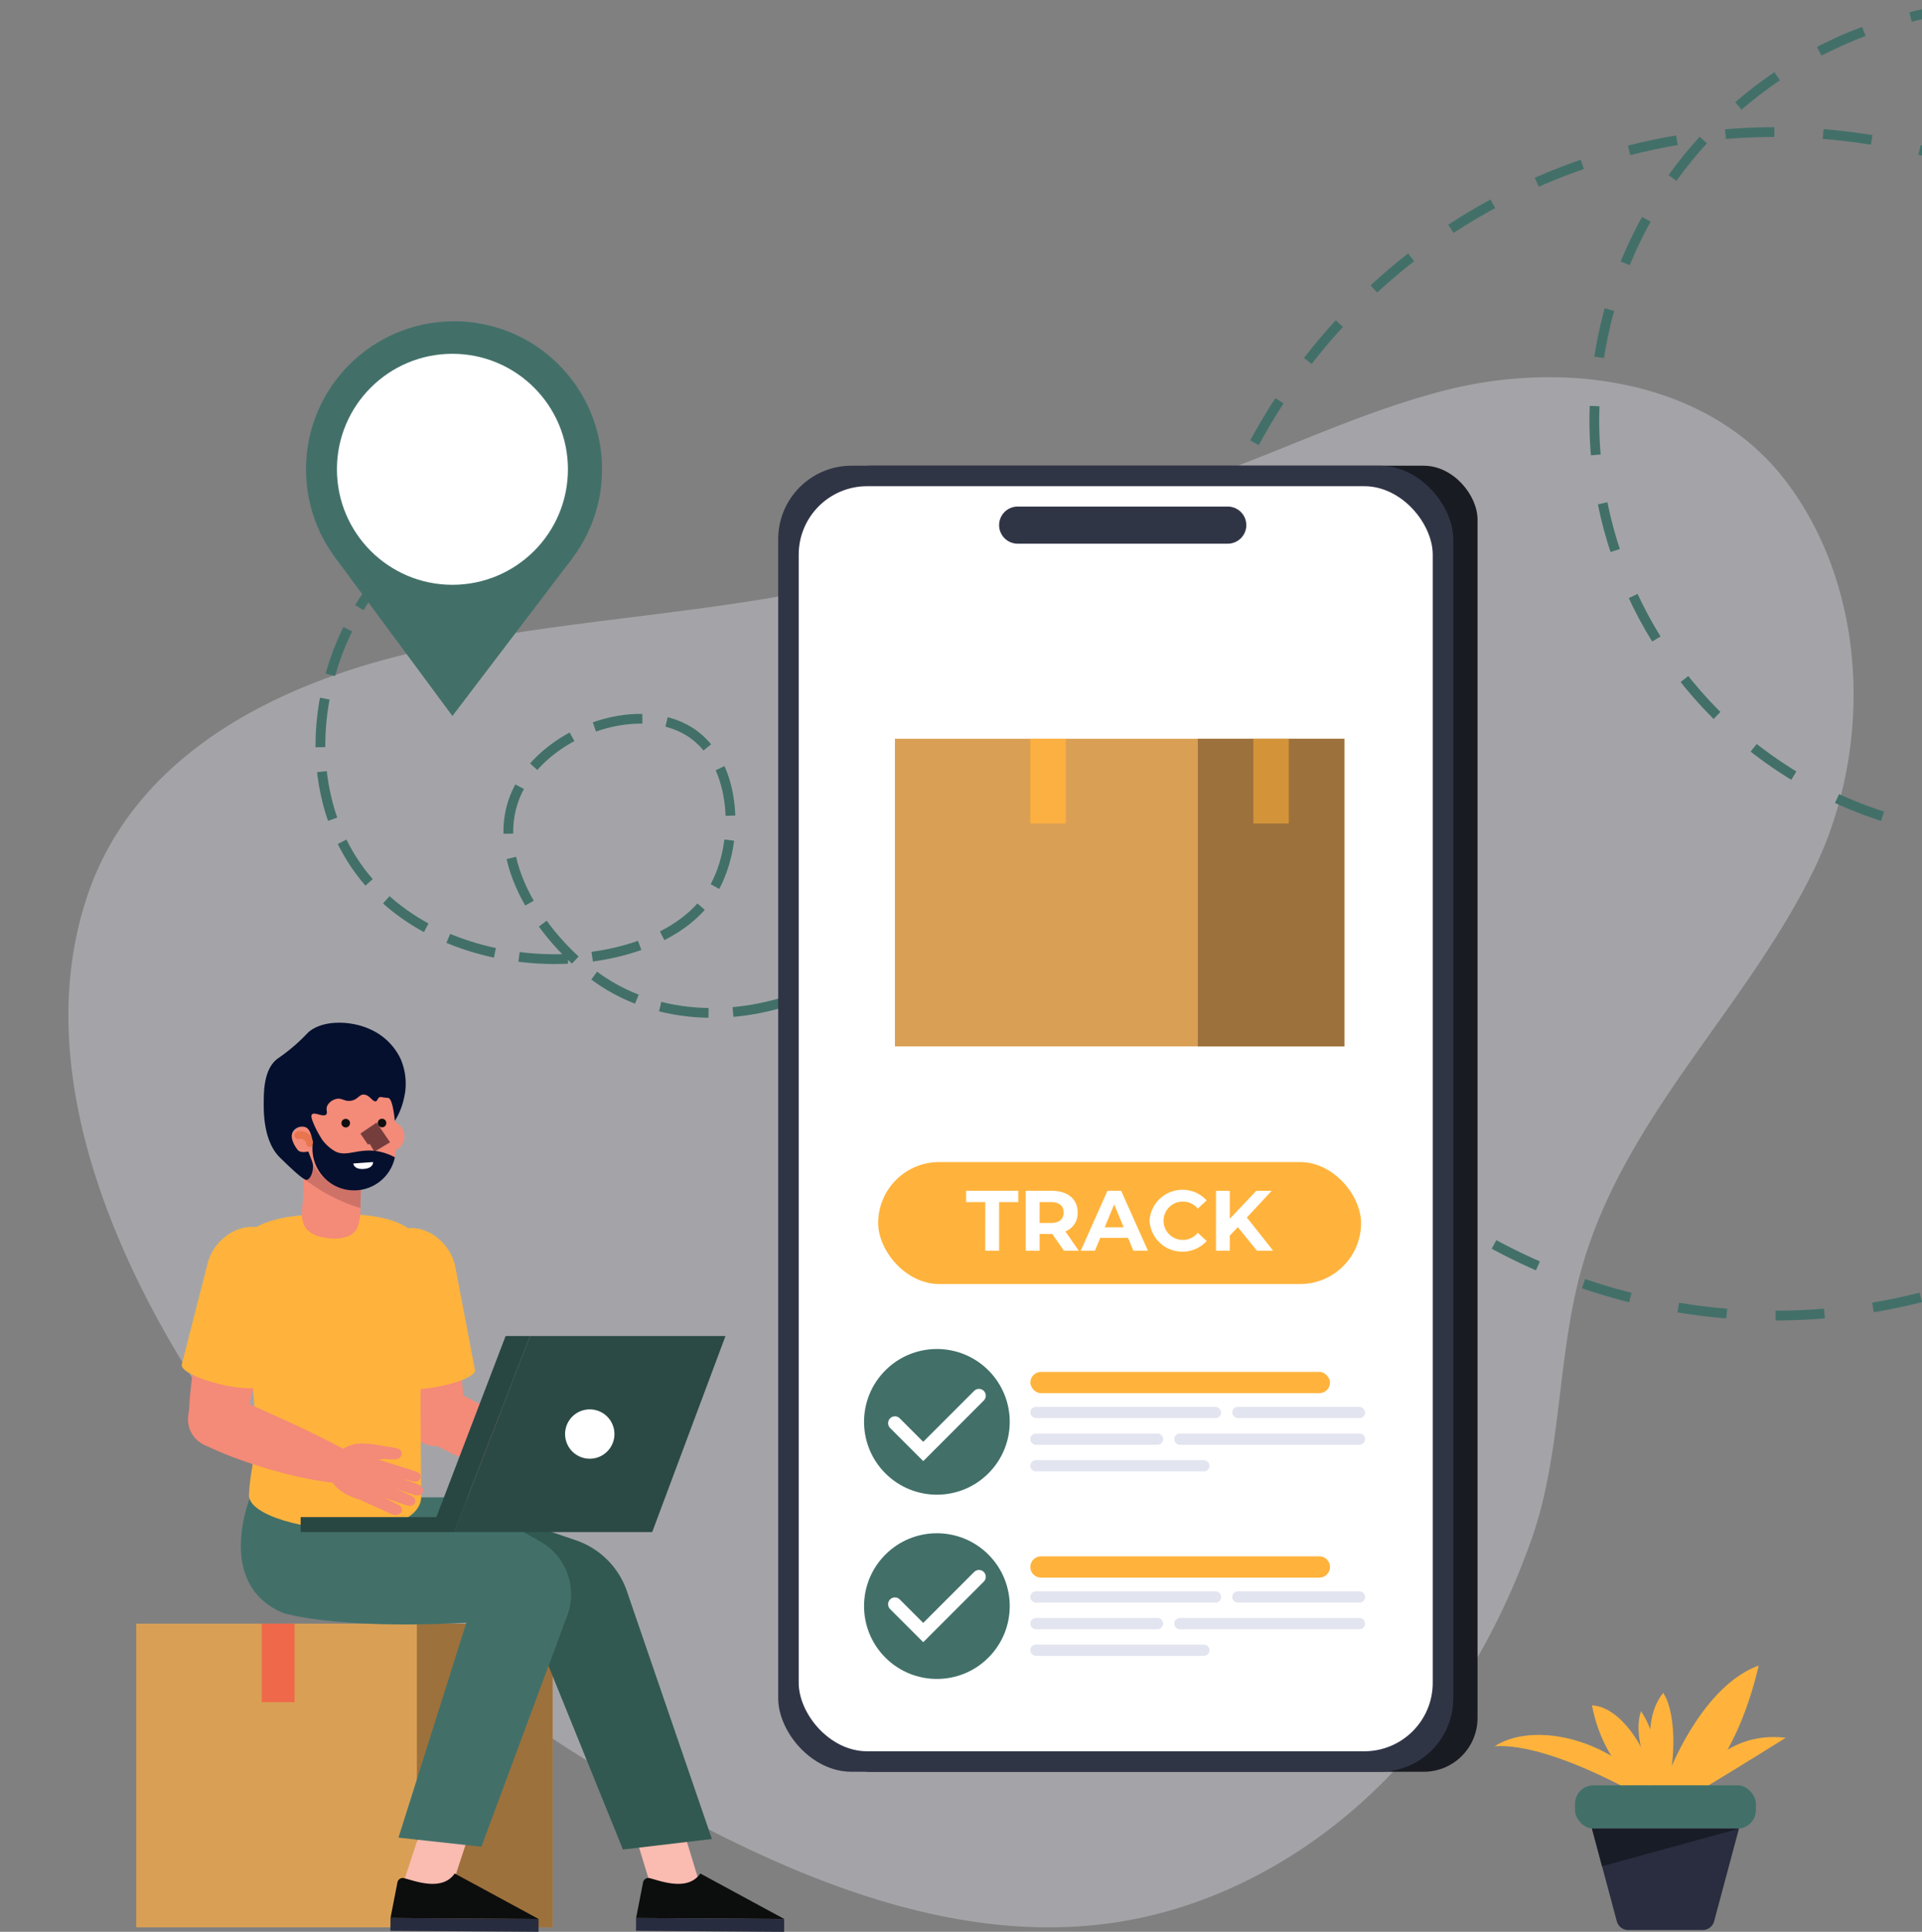<svg xmlns="http://www.w3.org/2000/svg" xmlns:xlink="http://www.w3.org/1999/xlink" width="393" height="395" viewBox="0 0 393 395">
  <rect x="0" y="0" width="393" height="395" fill="#808080" stroke="none"/>
  <defs>
    <clipPath id="clip-path">
      <rect id="Rectangle_26926" data-name="Rectangle 26926" width="393" height="395" transform="translate(0 96)" fill="#fff"/>
    </clipPath>
  </defs>
  <g id="Mask_Group_5" data-name="Mask Group 5" transform="translate(0 -96)" clip-path="url(#clip-path)">
    <g id="Group_108" data-name="Group 108" transform="translate(0 65)">
      <g id="Group_105" data-name="Group 105" transform="translate(-134.845 -242.193)" opacity="0.36">
        <g id="Group_104" data-name="Group 104" transform="translate(148.836 350.326)">
          <g id="Group_103" data-name="Group 103" transform="translate(0)">
            <path id="Path_381" data-name="Path 381" d="M168.955,546.315c-15.709-27.636-26.2-60.609-16.2-90.087,9.482-27.976,36.987-42.281,64.028-49.011,28.275-7.037,57.962-7.84,86.54-13.821a542.665,542.665,0,0,0,87.949-26.267c12.924-5.1,25.705-10.725,39.17-14.148,24.276-6.171,54.063-2.276,69.921,19.055,16.559,22.273,17.31,54.511,5.353,79.039-13.661,28.022-38.164,49.993-47.161,80.428C453.1,549.951,454.384,570,447.946,588.1c-6.3,17.727-15.841,34.462-28.919,48.073-14.926,15.536-34.611,26.825-55.908,30.079-29.4,4.492-59.019-6.306-85.4-20.04-35.278-18.363-68.165-42.9-92.243-74.85A234.359,234.359,0,0,1,168.955,546.315Z" transform="translate(-148.836 -350.326)" fill="#e2e4ef"/>
          </g>
        </g>
      </g>
      <g id="Ellipse_13" data-name="Ellipse 13" transform="translate(241 57)" fill="none" stroke="#427069" stroke-width="2" stroke-dasharray="10">
        <circle cx="122" cy="122" r="122" stroke="none"/>
        <circle cx="122" cy="122" r="121" fill="none"/>
      </g>
      <g id="Ellipse_14" data-name="Ellipse 14" transform="translate(325 31)" fill="none" stroke="#427069" stroke-width="2" stroke-dasharray="10">
        <circle cx="86" cy="86" r="86" stroke="none"/>
        <circle cx="86" cy="86" r="85" fill="none"/>
      </g>
      <g id="Group_34" data-name="Group 34" transform="translate(65.517 143.32)">
        <g id="Group_33" data-name="Group 33" transform="translate(0)">
          <g id="Group_32" data-name="Group 32">
            <path id="Path_272" data-name="Path 272" d="M1833.328,1640.21q-.375.247-.752.487" transform="translate(-1723.179 -1554.872)" fill="none" stroke="#282c3f" stroke-width="2" stroke-dasharray="10 5"/>
            <path id="Path_273" data-name="Path 273" d="M840.888,880.8c-16.7,9.984-36.091,10.788-50.05,1.687-11.559-7.537-24.378-25.118-17.441-39.243,6.072-12.365,25.776-19.014,36.128-11.212,9.274,6.989,9.372,24.316,2.492,33.637-12.329,16.7-54.531,17.817-71.634-6.852-12.116-17.476-9.347-44.589,8.711-63.5" transform="translate(-733.014 -794.031)" fill="none" stroke="#427069" stroke-width="2" stroke-dasharray="10 5"/>
            <path id="Path_274" data-name="Path 274" d="M900.9,783.105q.313-.319.632-.634" transform="translate(-884.199 -782.471)" fill="none" stroke="#282c3f" stroke-width="2" stroke-dasharray="10 5"/>
          </g>
        </g>
      </g>
      <g id="Group_36" data-name="Group 36" transform="translate(159.124 126.223)">
        <g id="Group_35" data-name="Group 35">
          <rect id="Rectangle_15" data-name="Rectangle 15" width="135.027" height="267.058" rx="11" transform="translate(7.968 0.001)" fill="#181b22"/>
          <rect id="Rectangle_16" data-name="Rectangle 16" width="138.027" height="267.058" rx="15" fill="#303546"/>
          <rect id="Rectangle_17" data-name="Rectangle 17" width="129.644" height="258.676" rx="14" transform="translate(4.19 4.192)" fill="#fff"/>
          <path id="Path_275" data-name="Path 275" d="M2174.614,694.626h-42.957a3.793,3.793,0,0,0-3.793,3.793h0a3.793,3.793,0,0,0,3.793,3.793h42.957a3.793,3.793,0,0,0,3.793-3.793h0A3.793,3.793,0,0,0,2174.614,694.626Z" transform="translate(-2082.694 -686.267)" fill="#303546"/>
        </g>
      </g>
      <g id="Group_39" data-name="Group 39" transform="translate(27.862 362.994)">
        <g id="Group_38" data-name="Group 38" transform="translate(0 0)">
          <g id="Group_37" data-name="Group 37">
            <rect id="Rectangle_18" data-name="Rectangle 18" width="85.138" height="62.095" transform="translate(85.138 62.095) rotate(180)" fill="#d9a055"/>
            <rect id="Rectangle_19" data-name="Rectangle 19" width="27.755" height="62.095" transform="translate(85.138 62.095) rotate(180)" fill="#9d713c"/>
            <rect id="Rectangle_20" data-name="Rectangle 20" width="6.719" height="16.054" transform="translate(74.62 16.054) rotate(180)" fill="#e4b295"/>
            <rect id="Rectangle_21" data-name="Rectangle 21" width="6.719" height="16.054" transform="translate(32.377 16.054) rotate(180)" fill="#f0684a"/>
          </g>
        </g>
      </g>
      <g id="Group_47" data-name="Group 47" transform="translate(305.606 371.566)">
        <g id="Group_41" data-name="Group 41" transform="translate(0 0)">
          <g id="Group_40" data-name="Group 40">
            <path id="Path_276" data-name="Path 276" d="M3496.784,3100.847c0-.986,7.1-19.916,19.127-24.254-4.732,20.113-13.8,27.7-17.55,29.23A14.43,14.43,0,0,1,3496.784,3100.847Z" transform="translate(-3461.902 -3076.593)" fill="#ffb33c"/>
            <path id="Path_277" data-name="Path 277" d="M3552.271,3233.3s6.113-11.24,19.127-9.662c-7.493,4.732-19.127,11.763-19.127,11.763Z" transform="translate(-3511.868 -3208.874)" fill="#ffb33c"/>
            <path id="Path_278" data-name="Path 278" d="M3468.164,3155.143s-6.113-14.986,0-22.479C3471.121,3137.2,3470.727,3148.438,3468.164,3155.143Z" transform="translate(-3433.683 -3127.084)" fill="#ffb33c"/>
            <path id="Path_279" data-name="Path 279" d="M3179.9,3233.853s-21.3-13.212-33.719-12.423C3155.449,3215.514,3174.182,3221.43,3179.9,3233.853Z" transform="translate(-3146.181 -3204.94)" fill="#ffb33c"/>
            <path id="Path_280" data-name="Path 280" d="M3358.748,3177.3s-9.859-5.37-12.423-18.976C3353.818,3158.722,3360.325,3172.42,3358.748,3177.3Z" transform="translate(-3326.412 -3150.196)" fill="#ffb33c"/>
            <path id="Path_281" data-name="Path 281" d="M3445.863,3187.015s-5.521-10.451-3.352-16.564C3445.666,3174.961,3446.849,3183.071,3445.863,3187.015Z" transform="translate(-3412.574 -3161.113)" fill="#ffb33c"/>
          </g>
        </g>
        <g id="Group_46" data-name="Group 46" transform="translate(16.446 24.486)">
          <g id="Group_45" data-name="Group 45">
            <g id="Group_42" data-name="Group 42">
              <rect id="Rectangle_22" data-name="Rectangle 22" width="36.987" height="8.852" rx="3.77" fill="#427069"/>
            </g>
            <g id="Group_43" data-name="Group 43" transform="translate(3.467 8.852)">
              <path id="Path_282" data-name="Path 282" d="M3368.975,3432.419h-15.247a2.408,2.408,0,0,1-2.325-1.784l-5.078-18.949h30.054l-5.078,18.949A2.408,2.408,0,0,1,3368.975,3432.419Z" transform="translate(-3346.325 -3411.686)" fill="#292d3f"/>
            </g>
            <g id="Group_44" data-name="Group 44" transform="translate(3.467 8.852)">
              <path id="Path_283" data-name="Path 283" d="M3348.387,3419.38l27.991-7.695h-30.053Z" transform="translate(-3346.326 -3411.686)" fill="#181c27"/>
            </g>
          </g>
        </g>
      </g>
      <g id="Artwork_10" data-name="Artwork 10" transform="translate(37.144 240.125)">
        <g id="Group_79" data-name="Group 79">
          <g id="Group_77" data-name="Group 77">
            <g id="Group_51" data-name="Group 51" transform="translate(61.36 99.305)">
              <g id="Group_50" data-name="Group 50" transform="translate(29.789 59.351)">
                <g id="Group_48" data-name="Group 48">
                  <path id="Path_284" data-name="Path 284" d="M1379.07,3368.524l-10.158-.043-4.927-16.156,9.475-2.2Z" transform="translate(-1363.985 -3350.127)" fill="#fabbb0"/>
                </g>
                <g id="Group_49" data-name="Group 49" transform="translate(1.755 15.3)">
                  <path id="Path_285" data-name="Path 285" d="M1384.6,3504.865c2.39.638,7.8,2.724,10.338-.954l17.154,9.3-30.282-.2,1.411-7.233A1.106,1.106,0,0,1,1384.6,3504.865Z" transform="translate(-1381.789 -3503.911)" fill="#0c0d0d"/>
                  <rect id="Rectangle_23" data-name="Rectangle 23" width="30.283" height="2.625" transform="matrix(1, 0.007, -0.007, 1, 0.017, 9.096)" fill="#282c3f"/>
                </g>
              </g>
              <path id="Path_286" data-name="Path 286" d="M1064.568,2753.584l19.21,6.5a16.751,16.751,0,0,1,10.585,10.759l17.27,50.335-18.193,2.155-19.952-49.225Z" transform="translate(-1064.568 -2753.584)" fill="#315951"/>
            </g>
            <g id="Group_55" data-name="Group 55" transform="translate(12.11 97.037)">
              <g id="Group_54" data-name="Group 54" transform="translate(30.574 63.838)">
                <g id="Group_52" data-name="Group 52" transform="translate(2.281)">
                  <path id="Path_287" data-name="Path 287" d="M909.932,3388.583l-10.158-.043,5.275-16.113,10.158.043Z" transform="translate(-899.774 -3372.427)" fill="#fabbb0"/>
                </g>
                <g id="Group_53" data-name="Group 53" transform="translate(0 13.082)">
                  <path id="Path_288" data-name="Path 288" d="M879.821,3504.865c2.39.638,7.8,2.724,10.338-.954l17.154,9.3-30.282-.2,1.412-7.233A1.106,1.106,0,0,1,879.821,3504.865Z" transform="translate(-877.013 -3503.911)" fill="#0c0d0d"/>
                  <rect id="Rectangle_24" data-name="Rectangle 24" width="30.283" height="2.625" transform="translate(0.017 9.096) rotate(0.377)" fill="#282c3f"/>
                </g>
              </g>
              <path id="Path_289" data-name="Path 289" d="M571.445,2730.785s-7.315,17.838,6.811,23.667c0,0,10.782,3.429,37.4,1.972l-13.881,43.946,16.956,1.862L636.3,2754.91a12.345,12.345,0,0,0-5.477-15.032l-16.014-9.093Z" transform="translate(-569.552 -2730.785)" fill="#427069"/>
            </g>
            <g id="Group_75" data-name="Group 75">
              <g id="Group_74" data-name="Group 74">
                <g id="Group_67" data-name="Group 67" transform="translate(0 39.063)">
                  <path id="Path_290" data-name="Path 290" d="M923.956,2517.9A5.751,5.751,0,1,1,921,2510.4,5.725,5.725,0,0,1,923.956,2517.9Z" transform="translate(-866.675 -2473.905)" fill="#f48a78"/>
                  <g id="Group_57" data-name="Group 57" transform="translate(49.682 35.987)">
                    <g id="Group_56" data-name="Group 56">
                      <path id="Path_291" data-name="Path 291" d="M973.413,2529.983l3.281-6.171c-11.874-7.64-16.535-10.309-23.829-14.019l-5.67,9.96C950.9,2522.3,963.323,2528.091,973.413,2529.983Z" transform="translate(-947.195 -2509.793)" fill="#f48a78"/>
                    </g>
                  </g>
                  <g id="Group_59" data-name="Group 59" transform="translate(38.789 2.914)">
                    <g id="Group_58" data-name="Group 58" transform="translate(2.189 2.055)">
                      <path id="Path_292" data-name="Path 292" d="M872.5,2201.511c-1.627-5.387-13.583-4.433-12.748,2.2.988,7.86,4.169,27.339,5.486,32.154l11.361-1.393S875.111,2210.161,872.5,2201.511Z" transform="translate(-859.707 -2198.027)" fill="#f48a78"/>
                      <path id="Path_293" data-name="Path 293" d="M914.815,2517.81a5.751,5.751,0,1,0,2.257-7.745A5.73,5.73,0,0,0,914.815,2517.81Z" transform="translate(-908.689 -2478.358)" fill="#f48a78"/>
                    </g>
                    <path id="Path_294" data-name="Path 294" d="M844.662,2177.475c4.709-.8,9.432,3.258,10.231,7.967l3.993,20.948c.2,1.153-3.465,2.737-8.174,3.538s-8.686.515-8.884-.638l-3.99-20.947C837.036,2183.63,839.951,2178.275,844.662,2177.475Z" transform="translate(-837.705 -2177.373)" fill="#ffb33c"/>
                  </g>
                  <g id="Group_60" data-name="Group 60" transform="translate(74.993 48.173)">
                    <path id="Path_295" data-name="Path 295" d="M1226.169,2632.3c-.48-.022-1-.028-1.562-.008a7.118,7.118,0,0,0-4.775,2c-.356.4,2.132,1.11,3.7,1.512Z" transform="translate(-1217.986 -2632.275)" fill="#f48a78"/>
                    <path id="Path_296" data-name="Path 296" d="M1208.453,2642.45c-1.823-.89-3.734-1.437-5.133.183-1.756,2.032-2.575,4.905-.487,7.292Z" transform="translate(-1201.595 -2640.668)" fill="#f48a78"/>
                  </g>
                  <path id="Path_297" data-name="Path 297" d="M906.232,2399.316a.033.033,0,0,1,0,.065A.033.033,0,0,1,906.232,2399.316Z" transform="translate(-860.597 -2374.321)" fill="#040505"/>
                  <path id="Path_298" data-name="Path 298" d="M602.715,2205.92c.011,3.907-5.492,6.721-13.867,6.823-9.323.114-21.592-2.9-21.356-7.282.243-4.531,1.3-7.913,1.364-10.637.22-9.227-3.421-38.122-3.421-38.122,0-4.962,4.284-8.619,19.74-8.619,16.342,0,17.9,5.056,17.9,10.017,0,0-.548,18.7-.481,31.7C602.617,2195.106,602.706,2202.981,602.715,2205.92Z" transform="translate(-553.735 -2148.083)" fill="#ffb33c"/>
                  <g id="Group_63" data-name="Group 63" transform="translate(1.277 36.261)">
                    <path id="Path_299" data-name="Path 299" d="M471.153,2515.031a5.751,5.751,0,1,1-7.931-1.478A5.724,5.724,0,0,1,471.153,2515.031Z" transform="translate(-460.673 -2512.551)" fill="#f48a78"/>
                    <g id="Group_62" data-name="Group 62" transform="translate(3.132 0.42)">
                      <g id="Group_61" data-name="Group 61">
                        <path id="Path_300" data-name="Path 300" d="M519.14,2535.147l2.751-6.426c-12.484-6.6-15.66-7.341-24.938-11.944l-4.8,10.4C496.061,2529.4,508.929,2534.121,519.14,2535.147Z" transform="translate(-492.15 -2516.777)" fill="#f48a78"/>
                      </g>
                    </g>
                  </g>
                  <g id="Group_65" data-name="Group 65" transform="translate(0 2.68)">
                    <g id="Group_64" data-name="Group 64" transform="translate(1.502 1.99)">
                      <path id="Path_301" data-name="Path 301" d="M469.306,2198.157c1.894-5.3,13.832-3.585,12.588,2.987-1.471,7.784-5.853,27.028-7.464,31.755l-11.252-2.094C463.119,2226.73,465.527,2208.73,469.306,2198.157Z" transform="translate(-463.152 -2195.026)" fill="#f48a78"/>
                      <path id="Path_302" data-name="Path 302" d="M473.512,2511.91a5.751,5.751,0,1,1-1.772-7.87A5.728,5.728,0,0,1,473.512,2511.91Z" transform="translate(-462.933 -2472.468)" fill="#f48a78"/>
                    </g>
                    <path id="Path_303" data-name="Path 303" d="M463.831,2175.209c-4.651-1.09-9.614,2.667-10.7,7.318l-5.281,20.661c-.267,1.139,3.287,2.947,7.941,4.037s8.64,1.051,8.9-.087l5.281-20.66C471.064,2181.825,468.485,2176.3,463.831,2175.209Z" transform="translate(-447.833 -2175.02)" fill="#ffb33c"/>
                  </g>
                  <g id="Group_66" data-name="Group 66" transform="translate(30.339 46.996)">
                    <path id="Path_304" data-name="Path 304" d="M783.588,2622.838c-.4,1.266-2.428.721-3.564.755-1.117.032-4.418.648-4.418.648-.622-.173-5.27-1.5-4.765-2.014a7.1,7.1,0,0,1,4.862-1.779,27.709,27.709,0,0,1,5.009.625C781.906,2621.26,784.085,2621.27,783.588,2622.838Z" transform="translate(-769.009 -2620.448)" fill="#f48a78"/>
                    <path id="Path_305" data-name="Path 305" d="M835.923,2651.343l7.433,1.885a1.127,1.127,0,0,0,1.479-.731c.154-.628-.384-1.122-1.061-1.3l-9.162-2.9C833.936,2648.121,835.247,2651.163,835.923,2651.343Z" transform="translate(-826.3 -2645.521)" fill="#f48a78"/>
                    <path id="Path_306" data-name="Path 306" d="M802.106,2710.2c-.319.566-1.126,1.29-.507,1.611l7.575,3.407a1.6,1.6,0,0,0,1.962-.331,1.058,1.058,0,0,0-.587-1.479l-6.836-3.467C803.092,2709.625,802.429,2709.639,802.106,2710.2Z" transform="translate(-796.536 -2700.852)" fill="#f48a78"/>
                    <path id="Path_307" data-name="Path 307" d="M831.555,2673.178a1.4,1.4,0,0,0,.966,1.711l8.418,2.755c.762.264,1.506.075,1.736-.6s-.344-1.277-1.107-1.542l-8.213-3.067A1.369,1.369,0,0,0,831.555,2673.178Z" transform="translate(-823.66 -2667.175)" fill="#f48a78"/>
                    <path id="Path_308" data-name="Path 308" d="M815.988,2690.289c-.277.658-.4,1.616.349,1.924l8.627,2.939c.749.307,1.634.258,1.915-.405s-.239-1.224-.983-1.53l-8.042-3.569A1.417,1.417,0,0,0,815.988,2690.289Z" transform="translate(-809.505 -2682.652)" fill="#f48a78"/>
                    <path id="Path_309" data-name="Path 309" d="M762.949,2634.451c-2.4-.655-6.548-4.03-8.743-1.4s-2.535,6.735,3.854,9.017C762.677,2643.625,762.949,2634.451,762.949,2634.451Z" transform="translate(-752.772 -2630.907)" fill="#f48a78"/>
                  </g>
                </g>
                <g id="Group_73" data-name="Group 73" transform="translate(16.785)">
                  <g id="Group_68" data-name="Group 68" transform="translate(7.269 25.49)">
                    <path id="Path_310" data-name="Path 310" d="M701.622,2027.709c-.767,2.212-3.133,2.662-5.208,2.574-2.289-.1-5.3-.72-6.038-3.253-.507-1.746-.041-3.719.023-5.5.044-1.184.043-2.371-.016-3.554q-.053-1.091-.174-2.177-.1-.876-.234-1.75-.091-.587-.2-1.17c-.05-.272-.351-1.009-.032-1.186.3-.163.874.367,1.111.521a84.739,84.739,0,0,0,10.924,5.939.61.61,0,0,1,.463.731q-.056,1.865-.114,3.733c-.013.484-.015.969-.024,1.453A11.383,11.383,0,0,1,701.622,2027.709Z" transform="translate(-689.6 -2011.662)" fill="#f48a78"/>
                  </g>
                  <g id="Group_69" data-name="Group 69" transform="translate(7.269 25.49)">
                    <path id="Path_311" data-name="Path 311" d="M702.1,2024.068a35.657,35.657,0,0,1-9.311-4.4c-.8-.532-1.615-1.095-2.41-1.692q-.053-1.091-.174-2.177-.1-.876-.234-1.75-.091-.587-.2-1.17c-.05-.272-.351-1.009-.032-1.186.3-.163.874.367,1.111.521a84.739,84.739,0,0,0,10.924,5.939.61.61,0,0,1,.463.731q-.056,1.865-.114,3.733C702.115,2023.1,702.113,2023.584,702.1,2024.068Z" transform="translate(-689.6 -2011.662)" fill="#ce7268"/>
                  </g>
                  <g id="Group_72" data-name="Group 72" transform="translate(5.6 9.464)">
                    <ellipse id="Ellipse_7" data-name="Ellipse 7" cx="3.153" cy="3.153" rx="3.153" ry="3.153" transform="translate(16.817 16.878) rotate(-89.418)" fill="#f48a78"/>
                    <path id="Path_312" data-name="Path 312" d="M717.345,1854.414s2.276,10.572.829,14.752-4.866,6.772-10.32,5.614c0,0-6.333-.418-7.769-9.852C697.923,1850.725,710.87,1846.765,717.345,1854.414Z" transform="translate(-697.156 -1850.584)" fill="#f48a78"/>
                    <g id="Group_70" data-name="Group 70" transform="translate(0 11.716)">
                      <path id="Path_313" data-name="Path 313" d="M672.925,1971.678a2.614,2.614,0,1,0,1.8-3.231A2.615,2.615,0,0,0,672.925,1971.678Z" transform="translate(-672.825 -1968.346)" fill="#f48a78"/>
                      <path id="Path_314" data-name="Path 314" d="M687.386,1986.25a1.915,1.915,0,0,1,2.4,1.6" transform="translate(-685.937 -1984.418)" fill="none" stroke="#e8754e" stroke-linecap="round" stroke-linejoin="round" stroke-width="1.542"/>
                    </g>
                    <g id="Group_71" data-name="Group 71" transform="translate(10.29 10.163)">
                      <path id="Path_315" data-name="Path 315" d="M850.823,1953.817a.877.877,0,1,0,.643-1.061A.877.877,0,0,0,850.823,1953.817Z" transform="translate(-843.38 -1952.73)" fill="#0f0f0f"/>
                      <path id="Path_316" data-name="Path 316" d="M776.273,1954.065a.877.877,0,1,0,.643-1.061A.878.878,0,0,0,776.273,1954.065Z" transform="translate(-776.248 -1952.954)" fill="#0f0f0f"/>
                      <path id="Path_317" data-name="Path 317" d="M831.824,1971.928l1.558,2.284-1.385.827" transform="translate(-826.295 -1970.018)" fill="none" stroke="#753e3d" stroke-width="4"/>
                    </g>
                  </g>
                  <path id="Path_318" data-name="Path 318" d="M640.234,1770.682c.2-.1.312,0,1.247.1.366.041.463.043.521.052.288.049.918.526,1.347,4.68a14.266,14.266,0,0,0,1.844-4.538,12.75,12.75,0,0,0-.7-8.2,12.5,12.5,0,0,0-6.2-5.987c-4.021-1.839-9.836-1.954-12.728.707a37.013,37.013,0,0,1-5.95,5.132l-.064.043c-3.006,2.056-3.011,6.735-3.014,9.457,0,1.665-.007,7.3,3.038,10.606.233.253.65.654,1.482,1.455,3.613,3.478,4.1,3.454,4.347,3.376.947-.3,1.529-2.486.993-3.865l-.745-1.915c-.707.159-1.675.255-2.154-.305-.014-.017-.028-.035-.051-.065-.34-.442-1.789-2.435-.885-3.78a2.242,2.242,0,0,1,2.494-.831c.928.371,1.17,1.543,1.559,3.014a8.52,8.52,0,0,0,16.74,3.161,11.239,11.239,0,0,0-3.855-1.291c-3.847-.531-6.152,1.306-8.437.014a8.53,8.53,0,0,1-2.474-2.2c-.161-.226-.288-.433-.507-.793a20.073,20.073,0,0,1-1.26-2.428c-.626-1.441-.606-1.87-.416-2.078.53-.581,2.306.642,2.91,0,.357-.38-.141-.939.208-1.767a2.731,2.731,0,0,1,1.663-1.351c1.335-.411,1.791.557,3.221.312,1.461-.251,1.645-1.374,2.7-1.247,1.166.14,1.761,1.6,2.39,1.351C639.844,1771.377,639.762,1770.922,640.234,1770.682Z" transform="translate(-616.541 -1755.456)" fill="#05102e"/>
                  <path id="Path_319" data-name="Path 319" d="M804.64,2041.8l-4.048.292s.06,1.253,2.124,1.117S804.64,2041.8,804.64,2041.8Z" transform="translate(-782.281 -2013.315)" fill="#fff"/>
                </g>
              </g>
            </g>
            <path id="Path_320" data-name="Path 320" d="M776.589,2620.568l-.3,3.361c-.958.157-1.774.31-1.774.31-.622-.173-5.27-1.5-4.765-2.014a7.1,7.1,0,0,1,4.861-1.779A18.476,18.476,0,0,1,776.589,2620.568Z" transform="translate(-737.684 -2534.386)" fill="#f48a78"/>
            <g id="Group_76" data-name="Group 76" transform="translate(30.229 87.215)">
              <path id="Path_321" data-name="Path 321" d="M834.824,2651.343l7.434,1.885a1.127,1.127,0,0,0,1.479-.731c.154-.628-.384-1.122-1.061-1.3l-9.162-2.9C832.837,2648.121,834.148,2651.163,834.824,2651.343Z" transform="translate(-825.201 -2646.677)" fill="#f48a78"/>
              <path id="Path_322" data-name="Path 322" d="M801.007,2710.2c-.319.566-1.126,1.29-.507,1.611l7.575,3.407a1.6,1.6,0,0,0,1.962-.331,1.058,1.058,0,0,0-.587-1.479l-6.836-3.467C801.993,2709.625,801.33,2709.639,801.007,2710.2Z" transform="translate(-795.438 -2702.007)" fill="#f48a78"/>
              <path id="Path_323" data-name="Path 323" d="M830.456,2673.178a1.4,1.4,0,0,0,.965,1.711l8.418,2.755c.762.264,1.506.075,1.736-.6s-.344-1.277-1.108-1.542l-8.214-3.067A1.369,1.369,0,0,0,830.456,2673.178Z" transform="translate(-822.562 -2668.331)" fill="#f48a78"/>
              <path id="Path_324" data-name="Path 324" d="M814.889,2690.289c-.277.658-.4,1.616.349,1.924l8.627,2.939c.749.307,1.634.258,1.915-.405s-.239-1.224-.983-1.53l-8.042-3.569A1.417,1.417,0,0,0,814.889,2690.289Z" transform="translate(-808.406 -2683.808)" fill="#f48a78"/>
              <path id="Path_325" data-name="Path 325" d="M761.85,2634.451c-2.4-.655-6.548-4.03-8.743-1.4s-2.535,6.735,3.854,9.017C761.578,2643.625,761.85,2634.451,761.85,2634.451Z" transform="translate(-751.673 -2632.063)" fill="#f48a78"/>
            </g>
          </g>
          <g id="Group_78" data-name="Group 78" transform="translate(24.332 64.058)">
            <path id="Path_326" data-name="Path 326" d="M1023.16,2399.316h39.965l-14.987,40.09h-40.52Z" transform="translate(-976.257 -2399.316)" fill="#2b4a46"/>
            <path id="Path_327" data-name="Path 327" d="M692.4,2439.405v-3.068h27.753l14.154-37.022h5l-15.542,40.09Z" transform="translate(-692.401 -2399.316)" fill="#294742"/>
            <ellipse id="Ellipse_8" data-name="Ellipse 8" cx="5.049" cy="5.049" rx="5.049" ry="5.049" transform="matrix(0.974, -0.225, 0.225, 0.974, 53.06, 16.261)" fill="#fff"/>
          </g>
        </g>
      </g>
      <g id="Group_81" data-name="Group 81" transform="translate(182.989 182.055)">
        <g id="Group_80" data-name="Group 80" transform="translate(0 0)">
          <rect id="Rectangle_25" data-name="Rectangle 25" width="91.891" height="62.91" transform="translate(91.891 62.91) rotate(180)" fill="#d9a055"/>
          <rect id="Rectangle_26" data-name="Rectangle 26" width="29.957" height="62.91" transform="translate(91.891 62.91) rotate(180)" fill="#9d713c"/>
          <rect id="Rectangle_27" data-name="Rectangle 27" width="7.252" height="17.327" transform="translate(80.539 17.327) rotate(180)" fill="#d39439"/>
          <rect id="Rectangle_28" data-name="Rectangle 28" width="7.252" height="17.327" transform="translate(34.945 17.327) rotate(180)" fill="#fcb041"/>
        </g>
      </g>
      <rect id="Rectangle_29" data-name="Rectangle 29" width="98.743" height="24.94" rx="12.47" transform="translate(179.563 268.613)" fill="#ffb33c"/>
      <g id="Group_82" data-name="Group 82" transform="translate(197.544 274.277)">
        <path id="Path_328" data-name="Path 328" d="M2063.951,2103.154h-3.918v-2.309H2070.7v2.309h-3.918v9.936h-2.834Z" transform="translate(-2060.033 -2100.635)" fill="#fff"/>
        <path id="Path_329" data-name="Path 329" d="M2190.384,2113.09l-2.361-3.411h-2.606v3.411h-2.834v-12.245h5.3c3.271,0,5.318,1.7,5.318,4.443a3.981,3.981,0,0,1-2.519,3.866l2.747,3.936Zm-2.659-9.936h-2.309v4.268h2.309c1.732,0,2.607-.8,2.607-2.134C2190.332,2103.941,2189.457,2103.154,2187.725,2103.154Z" transform="translate(-2170.389 -2100.635)" fill="#fff"/>
        <path id="Path_330" data-name="Path 330" d="M2305.31,2110.466h-5.685l-1.084,2.624h-2.9l5.458-12.245h2.8l5.475,12.245h-2.974Zm-.892-2.152-1.942-4.688-1.942,4.688Z" transform="translate(-2272.196 -2100.635)" fill="#fff"/>
        <path id="Path_331" data-name="Path 331" d="M2437,2105.068a6.743,6.743,0,0,1,11.685-4.163l-1.819,1.679a3.939,3.939,0,0,0-3.079-1.434,3.918,3.918,0,0,0,0,7.837,3.9,3.9,0,0,0,3.079-1.452l1.819,1.679a6.731,6.731,0,0,1-11.685-4.146Z" transform="translate(-2399.494 -2098.735)" fill="#fff"/>
        <path id="Path_332" data-name="Path 332" d="M2578.075,2108.28l-1.644,1.714v3.1h-2.816v-12.245h2.816v5.72l5.423-5.72H2585l-5.073,5.458,5.37,6.787h-3.306Z" transform="translate(-2522.517 -2100.635)" fill="#fff"/>
      </g>
      <circle id="Ellipse_9" data-name="Ellipse 9" cx="14.896" cy="14.896" r="14.896" transform="translate(170.505 321.73) rotate(-45)" fill="#427069"/>
      <circle id="Ellipse_10" data-name="Ellipse 10" cx="14.896" cy="14.896" r="14.896" transform="translate(170.505 359.406) rotate(-45)" fill="#427069"/>
      <path id="Path_333" data-name="Path 333" d="M1906.927,2522.773l-6.774-6.774a1.393,1.393,0,1,1,1.97-1.97l4.8,4.8,10.413-10.413a1.393,1.393,0,0,1,1.97,1.97Z" transform="translate(-1718.148 -2193.016)" fill="#fff"/>
      <path id="Path_334" data-name="Path 334" d="M1906.927,2894.959l-6.774-6.774a1.393,1.393,0,0,1,1.97-1.97l4.8,4.8,10.413-10.413a1.393,1.393,0,0,1,1.97,1.97Z" transform="translate(-1718.148 -2528.172)" fill="#fff"/>
      <rect id="Rectangle_30" data-name="Rectangle 30" width="61.273" height="4.35" rx="2.175" transform="translate(210.683 311.52)" fill="#ffb33c"/>
      <g id="Group_83" data-name="Group 83" transform="translate(210.683 318.674)">
        <rect id="Rectangle_31" data-name="Rectangle 31" width="39.004" height="2.301" rx="1.15" fill="#e2e4ef"/>
        <rect id="Rectangle_32" data-name="Rectangle 32" width="27.148" height="2.301" rx="1.15" transform="translate(41.288)" fill="#e2e4ef"/>
      </g>
      <g id="Group_84" data-name="Group 84" transform="translate(210.683 324.119)">
        <path id="Path_335" data-name="Path 335" d="M2489.069,2599.7h36.7a1.154,1.154,0,0,1,1.15,1.15h0a1.154,1.154,0,0,1-1.15,1.15h-36.7a1.154,1.154,0,0,1-1.15-1.15h0A1.153,1.153,0,0,1,2489.069,2599.7Z" transform="translate(-2458.487 -2599.698)" fill="#e2e4ef"/>
        <path id="Path_336" data-name="Path 336" d="M2193.242,2599.7h24.847a1.153,1.153,0,0,1,1.15,1.15h0a1.154,1.154,0,0,1-1.15,1.15h-24.847a1.154,1.154,0,0,1-1.15-1.15h0A1.154,1.154,0,0,1,2193.242,2599.7Z" transform="translate(-2192.092 -2599.698)" fill="#e2e4ef"/>
        <path id="Path_337" data-name="Path 337" d="M2193.242,2654.433h34.326a1.154,1.154,0,0,1,1.15,1.15h0a1.154,1.154,0,0,1-1.15,1.15h-34.326a1.154,1.154,0,0,1-1.15-1.15h0A1.154,1.154,0,0,1,2193.242,2654.433Z" transform="translate(-2192.092 -2648.987)" fill="#e2e4ef"/>
      </g>
      <path id="Path_338" data-name="Path 338" d="M2251.19,2856.477h-56.923a2.181,2.181,0,0,1-2.175-2.175h0a2.181,2.181,0,0,1,2.175-2.175h56.923a2.181,2.181,0,0,1,2.175,2.175h0A2.181,2.181,0,0,1,2251.19,2856.477Z" transform="translate(-1981.41 -2502.895)" fill="#ffb33c"/>
      <g id="Group_85" data-name="Group 85" transform="translate(210.683 356.389)">
        <path id="Path_339" data-name="Path 339" d="M2229.946,2926.339h-36.7a1.154,1.154,0,0,1-1.15-1.15h0a1.154,1.154,0,0,1,1.15-1.15h36.7a1.154,1.154,0,0,1,1.15,1.15h0A1.154,1.154,0,0,1,2229.946,2926.339Z" transform="translate(-2192.092 -2924.038)" fill="#e2e4ef"/>
        <path id="Path_340" data-name="Path 340" d="M2633.085,2926.339h-24.848a1.154,1.154,0,0,1-1.15-1.15h0a1.154,1.154,0,0,1,1.15-1.15h24.848a1.154,1.154,0,0,1,1.15,1.15h0A1.154,1.154,0,0,1,2633.085,2926.339Z" transform="translate(-2565.799 -2924.038)" fill="#e2e4ef"/>
      </g>
      <g id="Group_86" data-name="Group 86" transform="translate(210.683 361.834)">
        <path id="Path_341" data-name="Path 341" d="M2489.069,2978.773h36.7a1.154,1.154,0,0,1,1.15,1.15h0a1.154,1.154,0,0,1-1.15,1.15h-36.7a1.154,1.154,0,0,1-1.15-1.15h0A1.154,1.154,0,0,1,2489.069,2978.773Z" transform="translate(-2458.487 -2978.773)" fill="#e2e4ef"/>
        <path id="Path_342" data-name="Path 342" d="M2193.242,2978.773h24.847a1.154,1.154,0,0,1,1.15,1.15h0a1.154,1.154,0,0,1-1.15,1.15h-24.847a1.154,1.154,0,0,1-1.15-1.15h0A1.154,1.154,0,0,1,2193.242,2978.773Z" transform="translate(-2192.092 -2978.773)" fill="#e2e4ef"/>
        <path id="Path_343" data-name="Path 343" d="M2193.242,3033.508h34.326a1.154,1.154,0,0,1,1.15,1.15h0a1.154,1.154,0,0,1-1.15,1.15h-34.326a1.154,1.154,0,0,1-1.15-1.15h0A1.154,1.154,0,0,1,2193.242,3033.508Z" transform="translate(-2192.092 -3028.062)" fill="#e2e4ef"/>
      </g>
      <g id="Group_87" data-name="Group 87" transform="translate(62.571 96.693)">
        <ellipse id="Ellipse_11" data-name="Ellipse 11" cx="30.267" cy="30.267" rx="30.267" ry="30.267" transform="translate(0 0)" fill="#427069"/>
        <path id="Path_344" data-name="Path 344" d="M763.427,799.486l23.967,32.391,24.425-32.131Z" transform="translate(-757.455 -751.166)" fill="#427069"/>
        <ellipse id="Ellipse_12" data-name="Ellipse 12" cx="23.617" cy="23.617" rx="23.617" ry="23.617" transform="translate(6.321 6.649)" fill="#fff"/>
      </g>
    </g>
  </g>
</svg>
